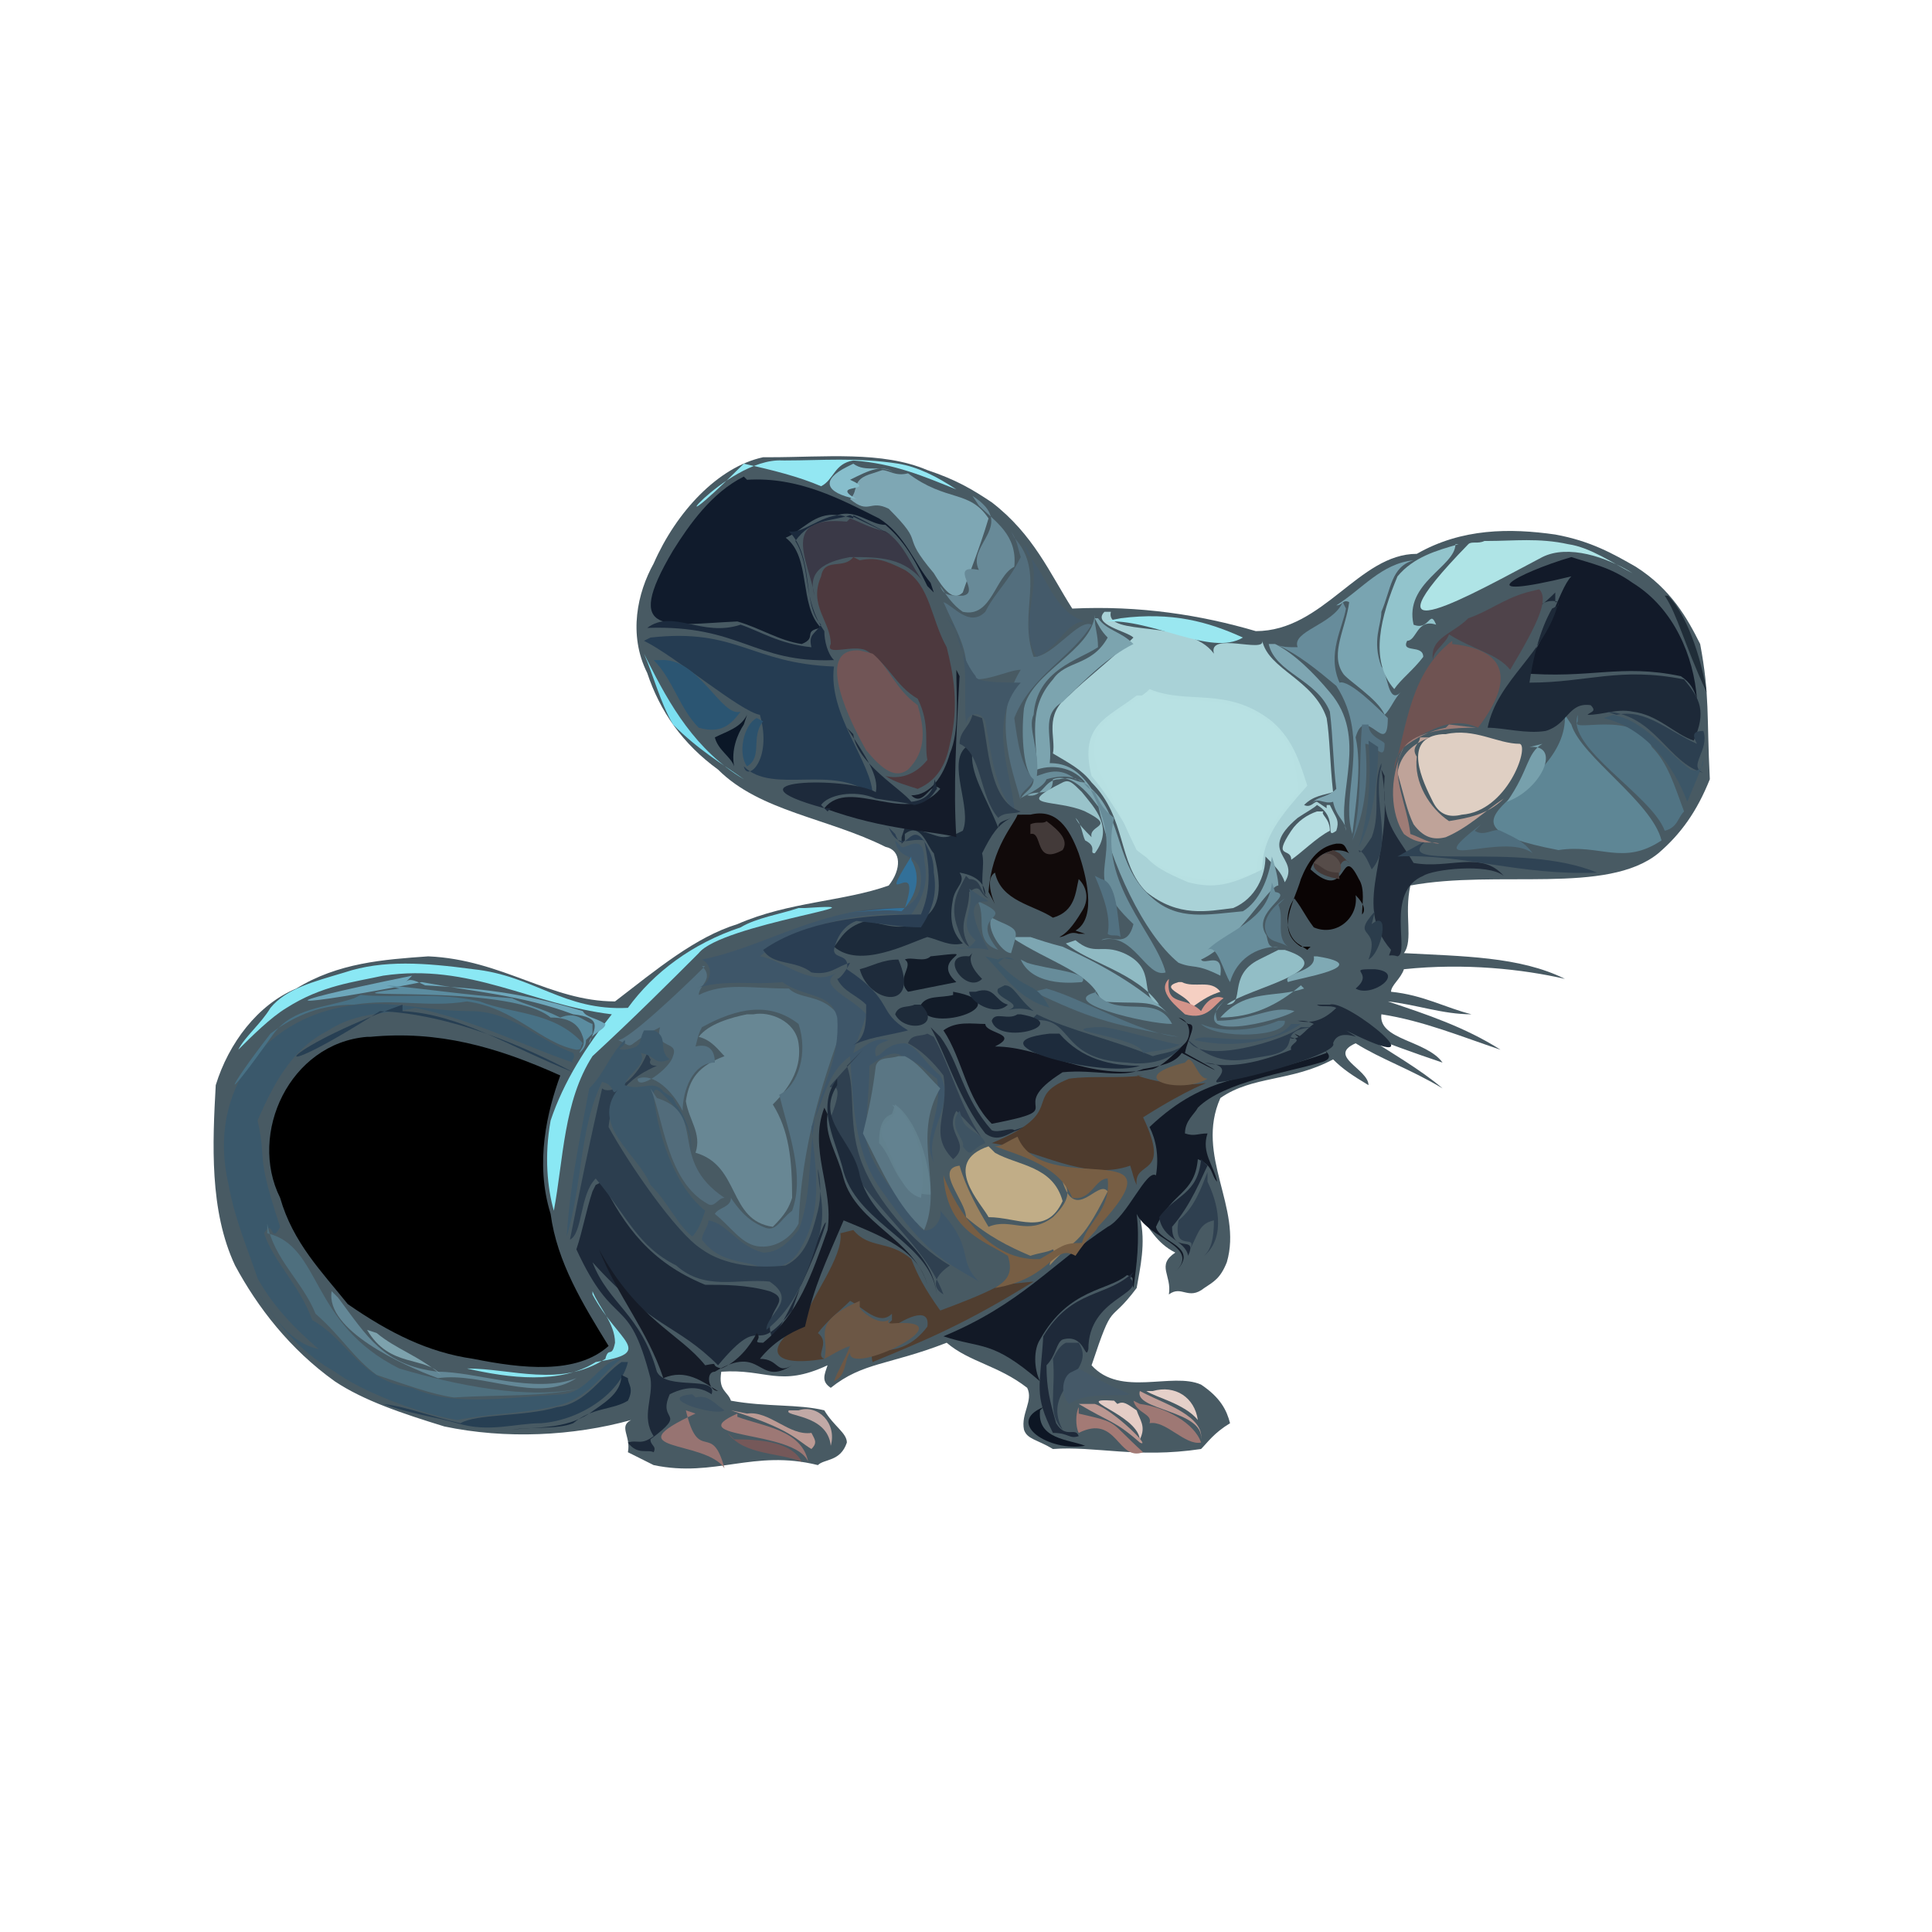 <svg xmlns="http://www.w3.org/2000/svg" width="600" height="600"><path fill="#485A63" d="M239 142c17 0 35-2 49 4 9 3 14 6 20 10 13 10 18 22 25 33 21-1 40 2 57 7 21 0 32-24 50-24 14-8 29-8 43-6 11 2 18 6 25 10 11 7 16 16 20 24 3 16 2 22 3 42-4 10-9 17-16 23-16 13-50 5-77 10-2 9 1 17-2 21 18 1 36 1 50 8-13-3-31-5-50-3-1 3-4 5-4 7 10 1 17 5 25 7-9 0-17-3-26-4 12 4 24 8 35 15-12-4-24-9-37-11-1 8 14 8 19 15-9-3-17-6-25-9 9 6 18 11 25 17-10-6-19-9-27-14-9 4 4 8 4 13-5-3-8-5-11-8-13 7-25 5-35 12-8 18 7 34 2 51-2 5-4 6-7 8-5 4-7-1-11 2 1-6-4-9 2-13-6-3-8-8-11-11 2 8 0 16-1 22-9 12-7 3-14 24 9 10 25 2 34 6 6 4 8 8 9 12-5 3-7 6-9 8-20 3-33-1-46 0-5-3-8-3-9-6-1-5 3-9 1-13-9-7-18-8-25-14-18 7-26 6-36 14-3-2-2-4-1-7-15 7-19 1-33 2-1 6 2 6 3 9 11 2 21 1 29 3 3 5 7 7 7 10-2 6-7 5-9 7-20-5-32 4-51 0l-8-4c1-5-3-8 1-10-18 5-39 6-58 2-13-4-25-8-34-14-14-10-24-23-31-36-8-17-7-38-6-56 4-13 13-25 25-30 13-8 27-9 41-10 23 1 38 14 58 14 13-10 25-20 38-24 16-7 33-7 47-12 4-5 4-11-1-12-18-9-39-11-52-24-11-8-18-18-22-30-6-12-3-25 2-34 7-16 20-30 34-33"/><path d="M114 322c-24 2-37 30-27 50 4 14 13 23 21 33 13 9 25 15 39 17 15 3 32 5 42-4-8-13-16-26-18-41-5-16-1-32 3-43-20-9-38-14-59-12"/><path fill="#A9D2D7" d="M343 190c-4 4 7 6 9 8-7 7-15 13-20 18-8 6-4 13-5 18 5 3 9 5 12 9 11 11 8 25 17 34 10 8 19 6 27 5 7-3 10-10 10-16 3 3 5 5 6 8 5-8-9-9 4-20 3-2 5-3 6-4 7 4 2 11 6 8 1-3 0-4-1-6l-1-2h-1v1l-3-2c-1 0-2 2-4 1 3-3 6-3 9-4-1-9-1-17-2-23-4-12-18-15-20-24 1 4-17-3-15 4-8-11-34-5-32-13"/><path fill="#B7E0E2" d="m355 216 2-2c12 5 24-1 38 10 7 6 9 14 11 20-8 9-14 16-14 26-10 5-15 6-23 4-7-3-11-5-14-9-6-9-10-17-16-24-4-16 5-18 14-25"/><path fill="#B8E1E3" d="M356 215c-9 7-20 10-15 24 5 9 8 17 12 25 5 4 9 6 14 8 10 2 14 2 23-1 1-11 7-18 13-25 0-8-2-15-7-20-11-10-26-8-33-9-4-2-5-2-6-2"/><path fill="#101B2C" d="M231 148c-10 5-17 15-22 23-16 27-2 23 20 22 7 2 13 6 20 7 5-2 0-4 6-5-7-7-3-22-11-28 5-2 9-8 16-7 6-2 10 3 15 3 7 6 10 13 13 19l2 2-1-3c-5-6-8-15-16-20-12-6-25-13-41-12"/><path fill="#3A586B" d="M111 312c-28 3-47 26-40 56 2 11 6 20 9 29 5 9 12 16 19 22-9-2-14-10-19-18 7 12 15 20 24 25 8 6 26 13 38 15 10-2 20-2 29-4 12-2 16-11 22-15-6 0-10 10-18 11-18 1-34 4-47-2-16-2-20-15-31-21-4-11-12-18-15-27 3-5 2 4 5-2-8-24-4-20-7-33 6-14 12-23 22-28 9-6 19-5 27-7 19 4 34 12 49 17-1-1 1-1 0-3-11-4-19-13-32-13s-22-3-34-2"/><path fill="#688794" d="M232 315c-5 1-12 3-15 7 4 1 6 4 8 6-8 3-11 7-12 14 1 6 5 10 3 16 14 4 10 21 24 23 4-4 5-6 6-9 0-12-1-21-6-29 6-6 9-12 8-19s-9-10-14-9"/><path fill="#253C52" d="M200 199c10 5 30 22 36 23 4 14-4 21-5 16 9 9 28-1 40 9 0-10-14-25-12-40-26-1-30-12-57-9"/><path fill="#4D393E" d="M265 173c-3 4-9 0-10 6-4 9 3 14 3 21-2 4 7 0 11 2 7 4 9 11 16 15 4 8 2 14 3 19-4 5-9 6-13 5 3 2 7 3 10 4 7-3 9-9 10-14 3-12 1-22-1-30-5-9-5-19-13-24-6-3-9-4-14-3"/><path fill="#1D2939" d="m185 368-1 2c-2 6-3 12-5 18 12 26 16 13 23 40 1 6-3 12 1 18-4 3-5 1-8 2 3 4 6 2 8 3 1-2-1-2-1-4 12-9 2-5 6-14 6-3 10-2 13 0 2-6-14-1-17-7-5-18-15-21-20-34 19 21 26 19 39 32 15-18 10-1 23-17 17-50 12-22-6 9-4-9 7-12-1-15-7-2-14-2-20-2-17-7-25-18-32-32"/><path fill="#537080" d="M219 300c-8 8-24 23-27 23 6 3 1 2 13-4-2 7 6 4 4 9-1 4-11 11-11 7 5-2 11 4 14 10 0-6 3-15 10-15 0-4-2-6-6-5 1-4 1-4 2-6 11-6 21-8 30-1 3 9 0 19-6 22 3 12 8 25 4 36-4 3-5 7-9 5-5-2-8-6-10-9 0 3-4 3-5 5 5 4 8 9 13 10 6 1 11-3 13-7 1-24 7-43 14-62-5-10-13-7-17-11-12 0-20-2-28 2 0-3 5-5 1-9"/><path fill="#121926" d="M402 321c3 3 8 2 10 6-25 9-37 6-55 23 2 4 3 9 2 15-3-2-9 13-15 16-18 12-27 24-51 34 12 4 15 1 30 14-2-4-2-10 0-13 9-16 21-15 27-20 3 1 1 1 2 4 1-7 2-15 1-23 4 8 20 10 12 18 8-8-5-9-6-14 5-11 12-10 13-21 5 2 4 5 6 7-1-5-5-9-3-15-3 0-4 1-7 0 0-4 3-6 4-8 8-8 28-11 38-14 8-2-4-7-6-8"/><path fill="#121A29" d="M488 173c-17 5-33 14 0 6-4 4-8 21-16 30 22 2 31-3 50 1 3 2 4 4 5 7-1-13-7-28-20-36-7-5-13-6-19-8"/><path fill="#3E5669" d="M278 261c1 7 8 3 8 12 0 5-2 7-5 9-25-1-43 12-63 16 4 2 3 8-2 9 9-3 17-1 27-2 7 5 15 3 17 11 1 13-5 21-7 32-2 12-1 24-5 34-4 5-7 7-11 7-8-2-11-9-17-10 0 2-2 4-2 6 6 8 14 6 19 9 7 0 10-3 12-7 7-12 4-26 3-37 4-9 5-17 12-22 1 14 1 30 10 42 14 20 20 22 30 28-7-7-1-10-12-22 1 4-5 9-7 4-6-9-14-16-16-26 0-10 1-15 1-23 4-3 8-5 10-3 6 2 8 5 11 7 2 11-5 18-1 26-3-10 7-18 2-27-5-4-7-9-11-10-6 0-7 4-9 4-1-4 2-4 4-5-5-1-7 2-11 4 1-4 3-8 4-12-4-5-16-9-9-13-8 5-17-4-24-5 12-10 31-14 47-13 5-7 5-12 4-17 0-9-6-3-7-4"/><path fill="#5E8695" d="M486 222c1 25-49 33-2 42 13-2 20 5 32-3-3-12-25-26-28-36"/><path fill="#4E3B2D" d="M355 334c-8 1-16 0-23 1-15 6 0 10-24 20 14 2 29 12 43 7 1 3 1 4 2 6-1-8 11-2 2-21 30-19 22-5-2-13"/><path fill="#2C3E4F" d="M201 327c-4 10-12 13-14 11-4 17-7 32-10 47 4-2 3-14 8-19 10 12 13 21 25 27 9 8 19 4 29 5 9 6-1 10-1 15 9-7 13-18 16-28 3-9 0-16 0-22 1 4 1 9 0 13-2 8-4 14-10 17-9 1-19 0-26-5-8-5-23-27-29-38 1-11 8-16 15-19-4 0-1-3-2-2"/><path fill="#503E30" d="M261 383c1 7-9 20-12 28-11 7-11 14 7 11-3-1 2-5-2-8 3-4 7-7 10-10 4 2 9 8 13 4v2l-1 1v2c4-3 13-8 12-1-9 12-19 4-17 11 17-7 29-12 50-25-18 2-2-1-29 9-5-7-7-11-9-16-7-6-13-3-18-9"/><path fill="#5A7684" d="M279 328c-3 1-6 0-7 3-1 8-2 13-4 21 6 12 11 23 19 30 6-14-4-29 5-44-5-5-7-8-11-10"/><path fill="#1D2938" d="M483 184c-8 8-4 1 1 3-4 16-19 24-22 39 5 0 12 2 18 1 7-2 7-9 14-8 2 2 0 2-1 3 5 0 9-2 14-1 8 1 13 7 19 9 4-9 2-13-3-19-20-4-30 1-48 1 1-7 3-16 7-23l2-1v-1h-1"/><path fill="#7CA4AF" d="M340 192c1 2 2 4 4 6-5 9-13 7-17 13-8 9-5 18-5 28 6-2 12 0 15 4-3 0-4-2-8-1-5 0-5 6-10 5 3-2 8 1 8-5 8-3 15 11 14 8 4 18 14 40 25 49 5 2 5 0 13 4 1-8-5-3-6-5 11-5 21-23 24-23 0-2-1-6-2-9-1 7-4 14-9 17-11 1-20 3-28-4-12-10-9-25-19-34-4-6-8-8-13-8 1-8-3-15 4-19 7-7 14-14 22-18-4-4-8-4-11-8"/><path fill="#8AE8F4" d="M248 282c-6 2-13 3-18 6-15 5-27 14-35 25-20 1-29-10-48-12-15-2-28-3-40 1-10 3-18 5-23 11-3 5-8 9-10 13 4-4 10-10 15-13 11-7 21-8 30-10 27-4 46 9 71 12-8 10-15 21-19 33-2 11-1 21 1 28 3-16 3-34 12-48 13-12 24-23 33-32 7-9 62-16 33-14"/><path fill="#536E7D" d="M314 165c2 3 2 5 3 8-4 8-8 11-11 17-5 5-10-2-13-3 4 9 8 15 7 23 4 3 13-2 17-2-10 16-1 35 0 41-1-3 3-4 4-7-4-4-5-12-6-19 5-13 18-19 24-29-4-2-12 10-18 10-5-14 4-26-6-37"/><path fill="#3C5769" d="M200 320c-2 4 0 5-6 6-4 0 1-1 0-3-5 5-6 10-11 15-3 16-6 30-7 46 5-17 4-34 11-48 5 1 2 6 6 1-11 12 5 21 9 31 6 6 8 12 13 16 2-2 3-5 4-8-10-8-15-25-16-36 0-3 2-1 3 0 6 6 10 12 8 20 2-6-1-13-4-17l-1-2-3-2c-3-4-7 0-12-2 1-4 7-6 5-10 5 1 4 4 9 2-4-3 0-7-5-9"/><path fill="#7EA7B4" d="M271 147c-7 2-4 5-7 8 6 5 6 0 12 3 12 12 3 7 14 20 3 5 6 9 9 6 2-6 5-13 8-23-6-9-13-5-25-14-4 1-6-1-8-1"/><path fill="#1C2A3A" d="M300 232c-6 5 2 19-1 26-8 4-6 1-18-1l-1 3v2l1-1v-2c5-4 7 4 9 6 2 8 3 16-3 20-6 5-12 2-18 1-7 2-8 6-10 8 8 7 23-1 29-3 4 1 7 3 11 2-4-4-4-9-3-14 1-4 4-5 2-8 6 1 8 4 8 7-2-4 0-9-1-13 3-6 5-9 9-11-2 1-4 1-4 3-4-10-9-17-8-24"/><path fill="#151B27" d="M256 344c-5 13 3 25 1 38-5 14-9 26-20 35-4 0 0-1-2-3-2 4-6 9-11 11-4-1 0-2-5-1-8-10-21-14-33-36 6 15 15 25 20 40 7-3 12 1 17 4-3 0-4-6-1-6 15-9 13 5 24-2-5 3-4-2-10-2 4-5 9-8 14-10 3-13 6-19 12-33 12 5 23 9 26 20-4-14-22-19-26-33-2-8-6-13-5-20"/><path fill="#111521" d="M366 316c4 1 4 6 2 8-4 4-7 7-10 8-20 4-34-7-49-7 8-4-3-4-3-7-4 0-9-1-13 2 6 9 7 21 15 29 26-5 3-4 22-16 10-1 18 2 25-1 6-1 10-2 12-5 15 8 12 6 1 0 1-5 4-9 1-9"/><path fill="#715556" d="M267 202c-15-1-2 24 2 31 5 6 9 9 13 6 6-6 5-13 3-20-7-5-9-12-14-16"/><path fill="#110A0A" d="M316 253c-1 3-8 10-9 24 6 11-3-3 2-6 2 9 12 10 18 14 7-2 7-8 8-12 3 3 3 7 1 10-3 5-5 7-7 8 2 0 3-2 6-1h2l-3-1c7-4 3-18 1-24-3-8-7-14-15-12"/><path fill="#DFCFC3" d="M448 228c-13 1-6 15-3 21 2 4 5 5 9 4 14-1 21-21 18-22-7 0-14-5-23-3"/><path fill="#6F5352" d="M451 199c-13 10-14 26-18 40 0-6 6-10 11-12 6-3 11-3 15-1 10-13 11-24-8-26"/><path fill="#2A3E53" d="M276 257c3 7 6 3 11 4 2 9 2 16-1 23-18 0-36 2-49 11 3 5 10 3 15 7 6 1 8-2 12-3-1 2-3 5-4 5 2 4 6 5 9 8 0 6 0 11-5 13 6-3 10-3 18-5-10-6-4-9-19-19 1-5-4-3-4-6 1-5 4-8 7-9 9 1 14 2 20 2 4-6 5-11 4-17 0-4-1-6-2-8-5-10-7 4-10-4"/><path fill="#C1AD87" d="M307 356c-15 5-2 18 0 22 9 0 18 6 23-5-3-11-14-11-21-15"/><path fill="#AFE4E6" d="M461 168c-2 1-4 0-5 1-36 37 2 15 23 4 8-4 20 0 28 5-6-3-13-8-20-9-9-2-17-1-25-1"/><path fill="#517484" d="M490 222c-4 10 23 25 27 36 4-1 4-4 6-6-3-8-5-15-10-20-5-12-26-4-23-8"/><path fill="#79A4B1" d="M439 174c-10 1-16 9-24 14 2 0 2-2 4-1-1 8-6 16-2 22 1 2 11 8 13 13 2-2 3-5 5-7-4 4-4-6-6-8-3-8 0-13 0-17 3-7 3-14 10-16"/><path fill="#4E6F7E" d="M83 380c2 11 11 18 15 28 8 7 12 14 19 19 9 3 17 6 24 7 15-1 28 0 40-3-17 4-40-1-57-6-28-14-24-38-41-42"/><path fill="#92C4CC" d="M453 169c-7 2-14 4-19 10-5 12-9 26-1 35 2-3 6-6 9-10 0-4-7-1-5-5 3 0 3-7 9-5-2-5-2 2-7 0-3-13 13-18 13-25"/><path fill="#4F434A" d="M474 184c-7 2-12 6-18 8-5 5-12 6-11 13 0-3 4-5 5-8 8 5 15 6 19 11 9-15 12-22 9-25"/><path fill="#99815F" d="M298 362c-8 1 2 11 2 16 7 6 13 9 20 12 3-1 5-1 7-2 1 1-1 3-1 5 8-9 9-5 18-23-3-4-10 10-14-3 4 4-1 9-3 11-8 6-13 0-20 3-3-5-7-12-9-19"/><path fill="#775E44" d="M314 354c-2 1-3 2-5 2 8 3 20 6 24 16 6 1 7-6 11-6 1 10-6 13-8 20-6 0-6 1-13 5-18 1-28-20-30-26 1 17 12 20 20 25 2 6-1 8-4 10 18-3 18-14 25-10 4-6 6-7 7-9 28-30-17-8-25-28"/><path fill="#688C99" d="M340 191c-1 11-20 18-22 29-1 9 0 20 3 22 0 3-3 4-4 6-1 0 7-3 8-6 7-2 10 0 13 2 14 25-5 25 14 43-2 8-7 3-10 5 10-3 14 12 20 10-3-12-21-28-16-48-4-3-5-6-6-8-4-2-3-4-6-4-5-4-9-2-12-1 1-8-3-15-1-19 1-14 14-17 20-21 0-4-1-6-1-9"/><path fill="#678C9B" d="M417 187c-3 7-16 9-14 14-3 0-5 0-7-1 7 3 13 8 19 13 11 17 1 34 5 46 1-9 3-21 1-30 3-11 10 7 10-6-3-3-12-12-15-11-4-9 1-17 2-23"/><path fill="#141B29" d="M297 208c0 9 1 19-2 26-2 7-6 13-12 13 4 4 6-5 9-2-10 12-28-4-36 6 19 7 34 7 41 9-1-15 0-32 1-50"/><path fill="#1F2A39" d="M429 239c5 26-10 41 3 56-1 3-1 1 2 2 4-1-4-20 8-25 3-2 20-4 25 0-7-8-17-2-28-4-6-10-10-12-9-27"/><path fill="#3A3947" d="M263 162c-21-2-12 12-10 23-3-9 6-11 11-12 9 0 17 0 23 8-4-5-6-12-12-16-5-1-8-3-11-4"/><path fill="#0A0404" d="M415 262c-6 1-9 6-11 11-2 7-8 16 0 21h3l-1 1-3-2c-4-3-4-10-1-14 3 4 3 5 6 9 7 3 14-3 13-10 3 3 3 5 2 6 0-3 1-8-1-11-6-12-3 8-15-3 2-6 9-7 12-5-1-1-1-3-3-3"/><path fill="#1E2939" d="M352 395c-8 8-19 5-28 20-1 16-3 18 3 30 5 0 5 2 8 1-1-3-4 1-7-4-2-7-3-11-3-18 3-3 3-7 5-8 7-2 7 7 8 3 0-16 18-17 13-22"/><path fill="#6C5745" d="M267 404c-16 7-9 11-11 18 2-1 5-3 8-4-2 5-4 8-5 11 4-2 3-6 5-9-1 8 38-11 13-9-2 0-1-1 0-2-3 4-10-2-10-3"/><path fill="#415767" d="M294 192c8 9 5 22 6 33 0-3 4-5 6-1 2 11 3 21 9 28 0-9-9-28 2-40-5 0-14 0-14-2-4-5-5-11-7-16"/><path fill="#62818E" d="M278 343c7 5 11 19 11 28-11 0-11-11-16-16 0-5 1-8 4-9"/><path fill="#688A98" d="M302 154c14 9-2 15 2 23-10-2 1 7-5 8-4 0-6 0-7-3 2 3 4 6 7 8 9 2 10-11 16-14 1-10-6-14-11-19"/><path fill="#1F2B3A" d="M409 312c1 1 4 0 6 1-4 4-8 5-12 4 2 0 3 0 5 1-3 2-5 6-8 4 6 1 0 2 1 4-10 4-19 6-27 4 12 1 0 7 5 6 9-1 37-9 35-12 2-6 12 1 4-4 32 16 0-10-5-8"/><path fill="#1B2A3D" d="M261 160c-6 0-12 6-16 5 8 8 4 23 10 29-2 3-4 3-3 7-10-1-16-5-22-7-12 4-21-5-29 1 29-1 33 11 58 10-2-2-3-6-3-9-7-10-4-20-9-28 5-7 11-6 17-8 19 9 20 10 1 0v1"/><path fill="#2B5572" d="M203 205c6 6 8 15 14 21 7 2 10-1 13-5-6 2-13-17-25-16"/><path fill="#7EA6B2" d="M394 200c2 9 15 11 19 21 1 8 1 16 2 24-3 3-6 2-8 5 2-3 4 0 7-1 1 5 4 6 4 9-3-12 7-29-5-43-5-6-11-12-17-15"/><path fill="#487185" d="M110 310c-9 3-19 3-25 11-17 24-15 18-1 0 8-6 16-9 26-9 13-2 23 1 35-1 15 2 23 13 34 15 2 0 1-1 2-2-9-10-22-9-32-13-13-3-26-1-37-2"/><path fill="#7DA6B2" d="M314 291c12 8 25 11 28 20 11 1 16-1 21 4-9-9-22-16-33-21-4-1-7-2-10-3"/><path fill="#526C7B" d="M202 338c4 9 5 29 18 36 2 1 3-2 5-2-18-12-5-26-21-31"/><path fill="#BFA399" d="M444 229c-5 2-9 5-10 11 2 7 3 12 5 16 3 4 6 5 10 4 7-3 12-8 18-12-5 5-11 6-17 7-6-4-11-12-10-20-2-3 1-4 1-6"/><path fill="#445A6A" d="M318 169c8 11-3 24 4 35 7-3 9-11 15-11-10-3-12-15-18-21"/><path fill="#273F53" d="M193 423c-6 4-11 13-20 14-10 3-25 2-30 5-9-2-16-5-24-6 8 3 16 4 23 6 10 3 18 0 26 0 13-1 25-10 27-19"/><path fill="#638290" d="M277 343c4 4-5 5-3 10 4 7 5 17 12 19 2-11-1-21-7-28"/><path fill="#2F4050" d="M268 326c-21 23-2 1-10 21 5 24 28 36 35 55-5-3-1-7 2-9-12-7-23-21-27-31-5-12-2-23-5-31"/><path fill="#688E9C" d="M395 274c-1 12-14 15-20 21 3-2 5 7 7 10 2-7 8-11 15-11-4 1-3-3-4-4-4-7 9-12 3-13"/><path fill="#92BEC6" d="m397 295-6 3c-10 5-4 14-10 14 6-5 37-11 18-17"/><path fill="#93E7F2" d="M243 143c-18-1-43 32-12 1 9 2 17 4 24 7 4-2 4-7 10-8 13 1 22 5 32 9-6-4-12-7-18-8-13-2-24-1-35-1"/><path fill="#304051" d="M288 321c-2 1-5 0-6 3 4 2 8 6 11 10 2 12-5 18 3 26 6-5-3-8 1-15 4 4 7 7 9 10-8-11-10-22-16-33"/><path fill="#1D2A3B" d="M263 226c6 9 10 15 9 20-9-5-49-4-16 5h2l-1 1-2-2c2-3 10-5 17-2 6 1 8 1 12 2 5-1 6-4 7-5-2-8 2 3-8 4-3-4-17-12-18-21"/><path fill="#273F53" d="M125 312c-39 14-46 27-7 2 22 1 45 11 60 19-20-8-35-18-53-19"/><path fill="#2C3E4E" d="M320 317c14-2 8 12 30 13 7 1 14-1 17-5-3 2-6 2-9 3-12-5-26-8-36-13"/><path fill="#2F4050" d="M375 364c-2 5-4 11-9 15-2 11 7 3 3 10 3-5 3-9 8-10 0 6-1 9-3 11 7-6 4-17 1-23"/><path fill="#2F4354" d="M434 266c20-1 38 6 62 5-24-10-65 0-53-10"/><path fill="#121B28" d="M289 297c-2 2-6 0-8 1 3 2-3 6 1 10l15-3c-9-8 10-10-8-8"/><path fill="#9AE7F0" d="M343 193c15-1 33 11 43 5-11-5-22-8-38-6"/><path fill="#1D2A3A" d="M260 335c-7 9 0 20 2 29 5 17 28 22 29 39-1-17-20-22-24-38-2-11-14-17-7-28"/><path fill="#2E3F4F" d="M302 222c-1 4-4 5-4 9 7 3 6 16 12 23 2-2 5-1 7-2-10-3-10-21-12-29"/><path fill="#2D3D4D" d="M331 417c-2 1-3 3-4 5 1 10-2 17 3 22-7-13 11-18 5-27"/><path fill="#638796" d="M103 401c-2 12 22 23 33 27 14-2 31 8 43 0-13 5-31-2-43-2-17-2-22-11-31-23"/><path fill="#8FBAC3" d="M331 293c7 6 22 9 29 19-7-3 0-11-11-16-7-3-9 1-15-4"/><path fill="#2C3F50" d="M499 221c15 1 19 16 30 19-5-2 2-7 0-13-4 0-3 2-2 4-9-4-16-11-25-9"/><path fill="#1D2B3C" d="M326 321c-26 3 17 14 28 10-9 0-18-2-25-10"/><path fill="#B5DDE1" d="M409 252c-3 1-6 3-8 6-6 9 0 5 0 9 3-2 8-7 12-9 0-4-3-5-2-6"/><path fill="#3C5667" d="M498 223c13 3 22 15 26 26 2-5 4-9 5-13 0 2-1 4-4 3-8-6-14-15-24-17"/><path fill="#6DA7BB" d="M128 303c-49 10-38 10 3 2 16 3 31 4 47 10 9 1 7 4 5 9 0-3 5-4 5-6-3-2-6-2-7-4-20-6-32-7-49-8-4-2-5-2-6-1"/><path fill="#1E2B3B" d="M279 298c-5 0-8 2-12 3 3 11 19 13 12-3"/><path fill="#517080" d="M321 308c17 8 23 10 45 14-12-1-30-12-41-15"/><path fill="#99C3CA" d="M330 243c-16 8-2 5 7 9 10 5 1 4 2 8-2-2-4-4-5-6 2 2 2 5 3 7 4 2 1 4 3 4 6-8 0-14-4-19-3-3-4-4-6-3"/><path fill="#9D7875" d="M229 439c-18 8 18 5 22 15-2-10-14-11-22-14"/><path fill="#455968" d="M333 426c-3 1-4 7-1 10 6-4 15-2 19-3-7-3-7-3-16-8"/><path fill="#2C3D4E" d="M404 319c-5 4-31 12-35 4 10 9 17 6 24 5 13-2 2-8 15-9"/><path fill="#3E5565" d="M340 319c-13 1 14 3 15 8 6-1 9-1 12-3 2 2-17-4-24-5"/><path fill="#977472" d="M216 439c-26 12 3 8 9 17-4-15-8-1-12-18"/><path fill="#658997" d="M341 308c-14 3 15 10 23 10-5-10-17-1-24-10"/><path fill="#121B28" d="M296 309c-4 1-8 0-10 3 0 10 32 0 10-4"/><path fill="#1E2938" d="M289 319c5 9 9 23 17 33 4 3 7 0 10-1l2-1-3 1c-1-1-5 1-7 0-9-10-10-21-16-29"/><path fill="#1D2838" d="M373 360c-1 11-8 11-13 18 1 7 8 7 9 12 3-7-5 0-5-9 6-7 9-15 11-19"/><path fill="#527080" d="M423 225c-1 11 0 25-3 36 4-9 5-19 4-30 3 0 6 6 6 0 0-1-5-2-5-6"/><path fill="#4F6E7E" d="M460 256c-21 16 7 2 16 9-3-4-6-5-10-7-2-1-5 2-8 0"/><path fill="#705C47" d="M368 330c-20 5-1 10 7 5-3 0-4-6-6-6"/><path fill="#A37A75" d="M335 437c-1 2-1 6 0 8 12-6 12 9 20 6-11-10-7-9-20-12"/><path fill="#433A39" d="M320 256c2-1 4 0 5-1 4 3 7 6 5 9-9 5-6-6-10-5"/><path fill="#9E7874" d="M352 435c1 4 6 4 5 7 5-1 11 7 16 6-2-6-11-11-19-12"/><path fill="#79A3AE" d="M405 307c-9 3-18 0-26 9 10 0 18-4 25-10"/><path fill="#F5CFC2" d="M366 305c-7 2 4 4 4 8 4-3 6-4 9-5-3-4-8-1-12-3"/><path fill="#5B8CA0" d="M124 307c-29 4 34-2 47 9 7 0 9 3 10 6s-1 4-1 5c1-1 2-2 2-4l1-1 1-1v-3c-3-1-5-4-10-2-6-3-11-4-15-6-15-1-27-3-39-4"/><path fill="#3F5767" d="M425 230c1 12 0 23-3 33 5-9 6-24 6-31"/><path fill="#2D3D4C" d="M300 272c-2 4-5 8-3 15 1 3 2 6 4 7-4-7 0-10 0-17 4-3 3 1 6 2-3-2-2-6-6-6"/><path fill="#192B3E" d="M193 427c0 6-6 9-10 12-8 5-16 4-24 5 6-1 14 0 19-2 6-5 12-4 17-7 2-4 0-5 0-7"/><path fill="#2D3E4E" d="M429 237c-3 7 0 15-3 23-2 3-4 6-4 4 2 1 3 4 4 6 7-8 0-21 3-32"/><path fill="#527181" d="M340 272c3 7 5 13 4 18 1 1 3 0 4 1-1-6-1-17-6-18"/><path fill="#3E5566" d="M401 318c-7 9-28 2-30 5 13 3 26 0 33-5"/><path fill="#87BECC" d="M263 145c-8 4-7 8 3 10-9-5 7-2-2-6 6-3 10-5 14-2-4-3-9 0-13-3"/><path fill="#668997" d="M381 310c-15 15 17 7 21 4-7-2-13 3-24 3-1-3 0-4 1-5"/><path fill="#1B2838" d="M316 315c-3 2-7-1-8 2 2 8 26 1 9-2"/><path fill="#0D1624" d="M324 437c-12 5 2 14 13 12-5-2-15-2-14-11"/><path fill="#2C526D" d="M235 223c-4 2-6 11-3 15 5-3 1-9 5-14"/><path fill="#9E7C76" d="M449 226c-5 1-9 3-13 6-5 10-4 21 0 27 5 4 9 2 11 3-3 0-6-2-9-3-1-9-6-18-3-25 4-12 39-6 15-9"/><path fill="#77A0AC" d="M479 231c-5 3-4 8-11 18 11-4 17-18 7-17"/><path fill="#E4CDC6" d="M346 435c-14-1 7 4 8 12 2-4 0-6-1-9-3-2-4-3-6-2"/><path fill="#453A38" d="M414 264c-11 4-5 8 2 9-1-5 2-7 3-5l-2-2-1-1"/><path fill="#52707F" d="M397 317c-7 3-17 4-24 1 5 5 27 4 26-1"/><path fill="#678C9A" d="M317 298c4 9 18 7 19 7 3-3-11-4-17-6"/><path fill="#3D5767" d="M306 297c7 7 10 13 20 16-5-9-6-4-16-14 2-2 3-2 5-1-2 0-4-1-5 0"/><path fill="#7FA9B4" d="M408 297c1 5-10 5-8 8 2-1 28-5 9-8"/><path fill="#7BDFF1" d="M200 203c3 7 5 15 9 22 8 8 15 12 22 17-15-9-23-23-30-37"/><path fill="#E5D0C9" d="M356 432c3 2 12 4 16 9-1-7-7-11-14-9"/><path fill="#668A98" d="M308 285c-2 3 3 11 6 11 2-7 3-7-4-10"/><path fill="#0B1727" d="M232 222c-2 4-6 5-10 7 1 4 5 6 6 9-1-5 1-10 3-13"/><path fill="#BF9C96" d="M354 432c-2 6 20 6 19 15 1-7-11-11-17-14"/><path fill="#1E2B3A" d="M284 312c-2 1-5 0-6 3 3 6 15 4 8-3"/><path fill="#C1A9A6" d="M245 438c-2 2 12 1 13 11 2-7-4-13-10-11"/><path fill="#3E5362" d="M298 345c-4 5 2 9 1 11 3 4 2 1 7-1-1-3-6-4-7-7"/><path fill="#3D5262" d="M215 433c-12 1 7 7 10 5-3-2-5-5-9-4"/><path fill="#1C2A3A" d="M301 308c0 3 8 8 12 4-4-1-4-6-10-4"/><path fill="#755859" d="M226 445c5 7 16 6 23 9-3-6-12-7-21-7"/><path fill="#202D38" d="M517 185c4 6 6 15 13 30-1-7-5-23-12-30"/><path fill="#8AE5F0" d="M184 401c2 5 7 10 7 16-1 5-2 1-3 5-14 9-29 3-43 3 13 3 29 5 40-2 19-3 7-6-1-21"/><path fill="#1E2B39" d="M301 297c-10-1-1 12 4 7-1-1-5-5-3-8"/><path fill="#1C293A" d="M426 301c-8 0 1 1-5 6 5 3 16-5 6-6"/><path fill="#7DA2AD" d="M114 413c7 12 18 8 23 14-7-6-14-8-20-13"/><path fill="#2A3E4E" d="M310 307c-2 3 10 5 2 7 3-1 6-1 9 0-5-4-6-8-9-8"/><path fill="#2B3D4C" d="M427 283c-8 9 2 4-2 15 4-2 7-16 1-11"/><path fill="#527180" d="M302 278c6 5-1 14 8 17-10-12 7-9-6-15"/><path fill="#557483" d="M399 279c-3 2-7 6-6 10s4 3 7 5c-4-3-1-9-3-13"/><path fill="#BB9791" d="M335 436c10 6 11 5 19 12 4 2-8-10-14-12"/><path fill="#BC9A94" d="M227 438c19 6 20 9 25 12 2-2 1-3 0-5-7 1-13-7-20-6"/><path fill="#564C49" d="M410 266c3-3 8 2 6 5-5 0-5-2-8-3"/><path fill="#327099" d="M283 266c-12 19 4-2-2 16-9 0-15 2-22 1 7 1 13-1 21 0 5-5 6-11 3-16"/><path fill="#3F5666" d="M301 276c2 7-4 11 2 16-2 3-4 3-7 2 4 1 7 0 11 1-13-23 7-11-3-17"/><path fill="#D4948A" d="M363 304c-4 4 3 9 5 11 7 2 9-3 12-5-2-1-5 0-7 4-5-5-11-1-10-10"/></svg>